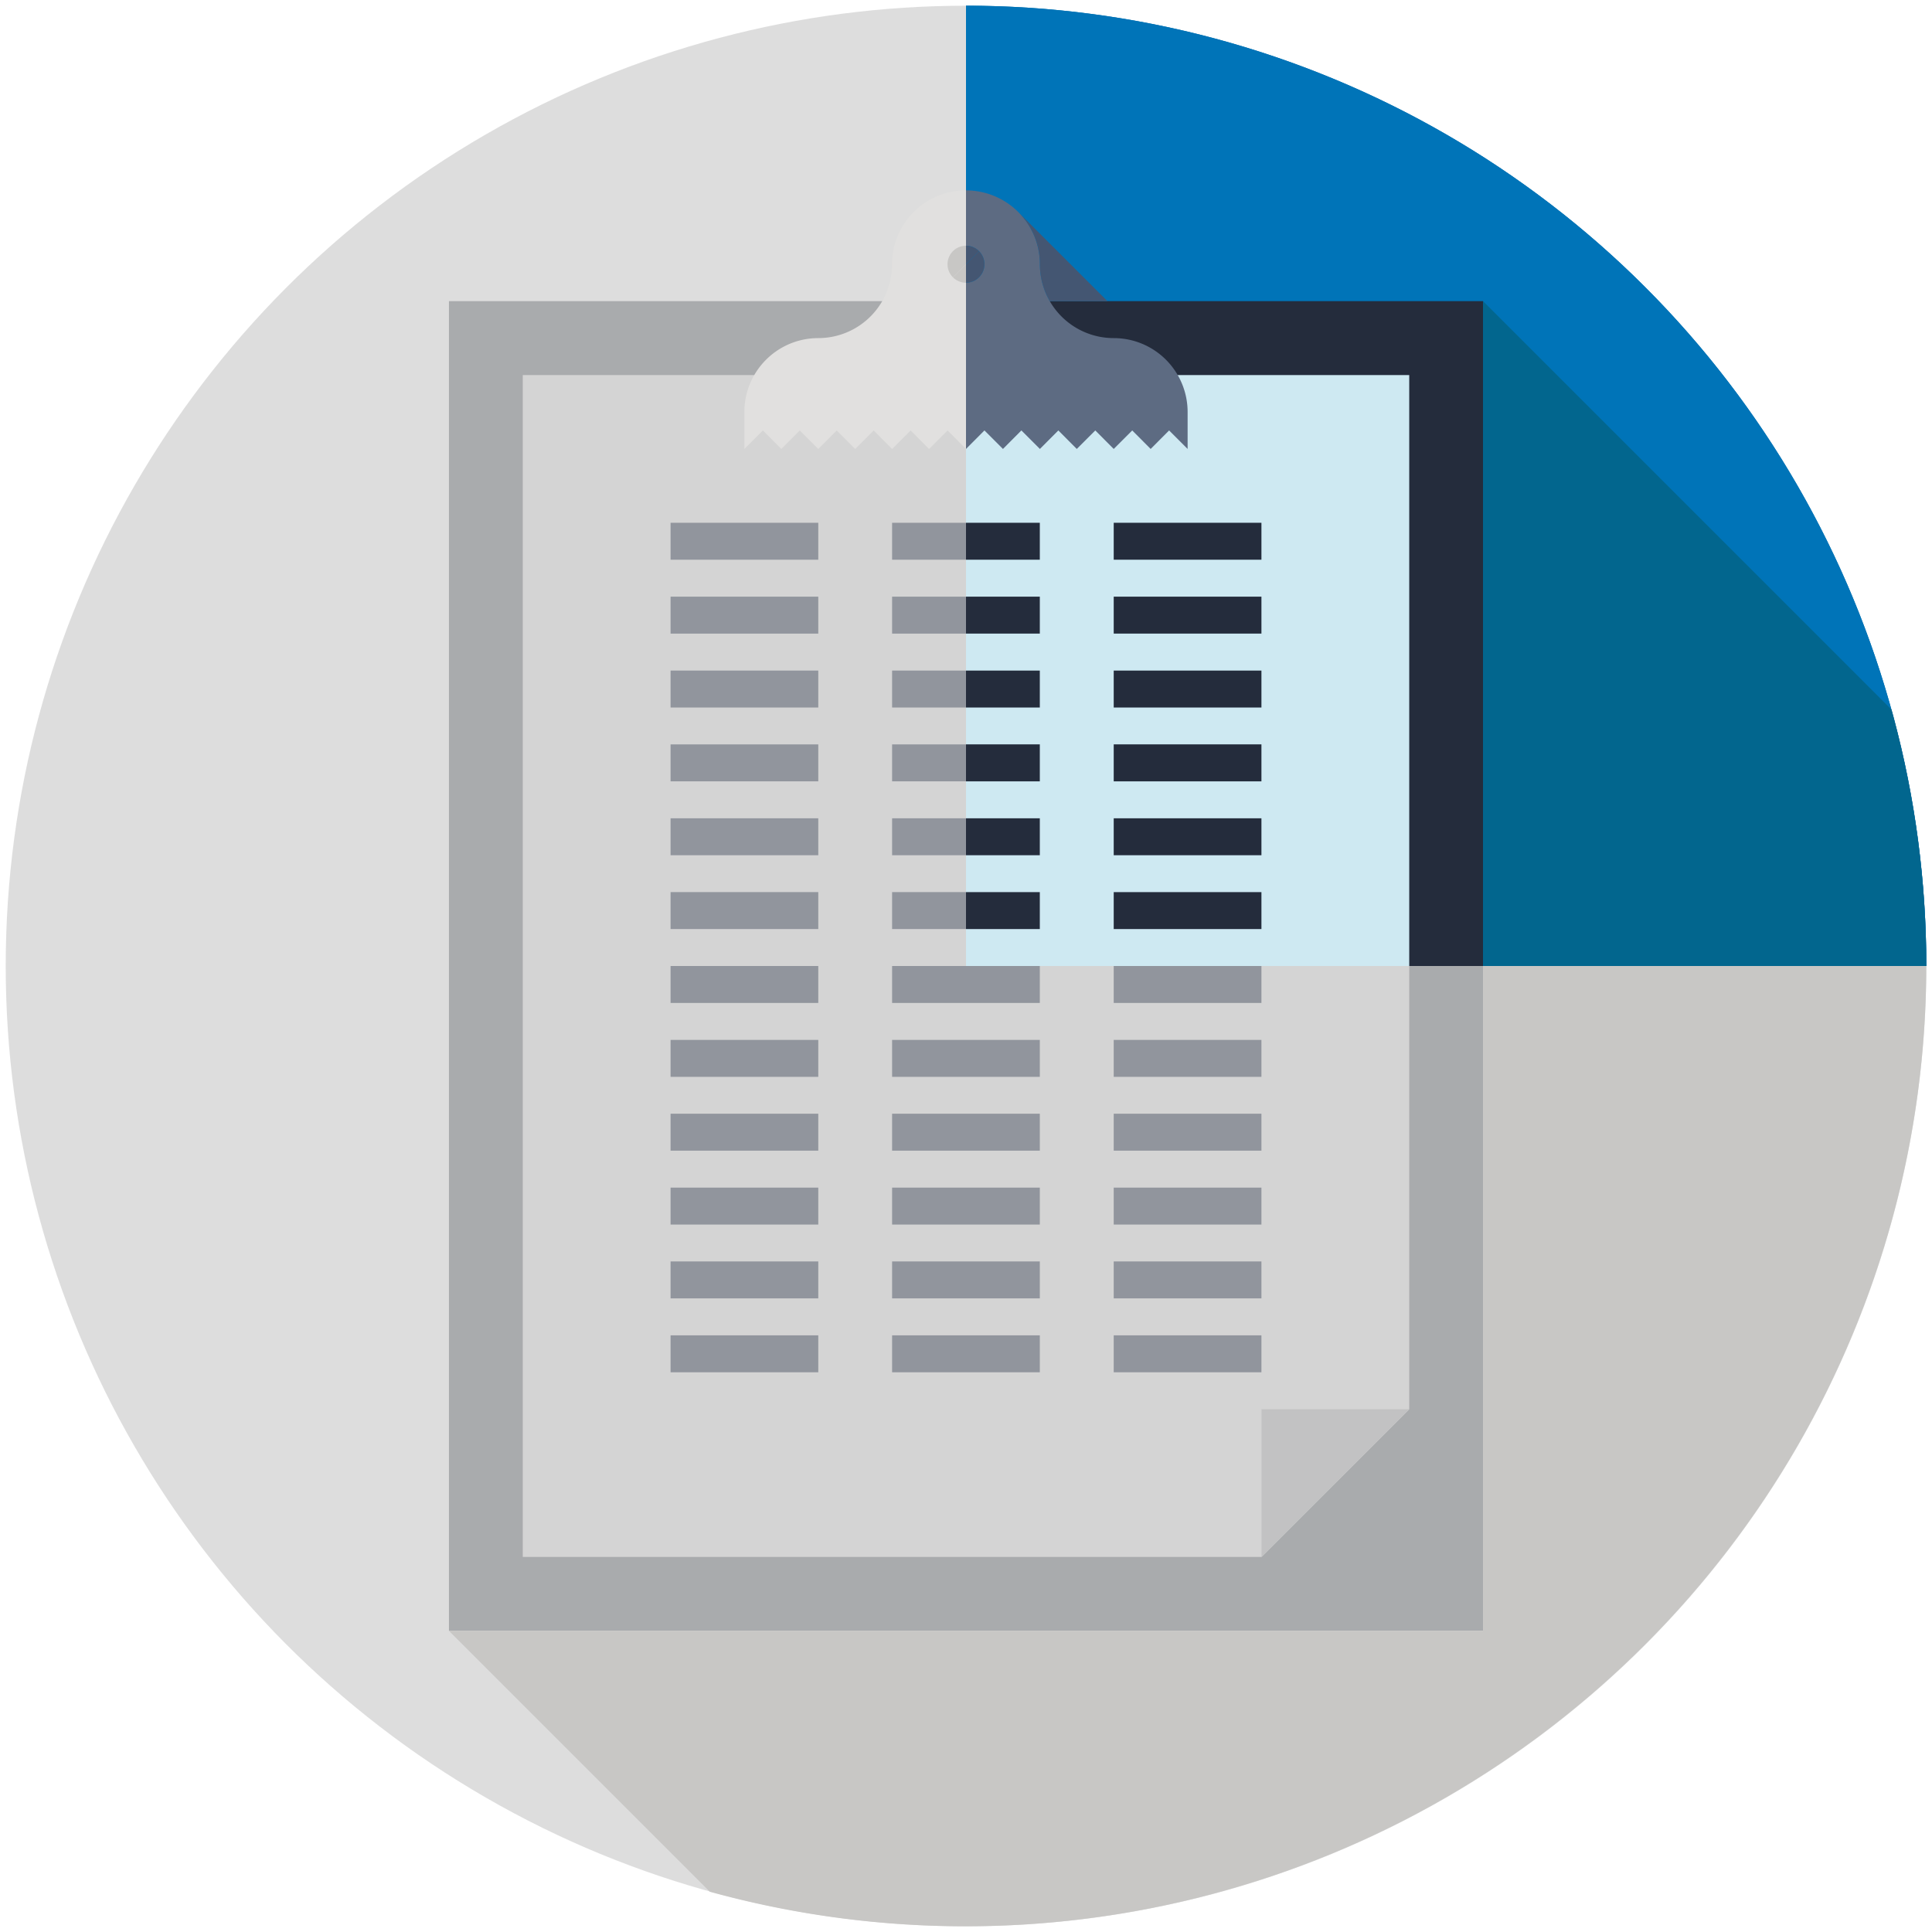 <svg id="_ÎÓÈ_1" data-name="—ÎÓÈ_1" xmlns="http://www.w3.org/2000/svg" xmlns:xlink="http://www.w3.org/1999/xlink" viewBox="0 0 240 240"><defs><style>.cls-1{fill:#0074b8;}.cls-2{opacity:0.5;}.cls-3{fill:#bcbcbc;}.cls-4{fill:#54575b;}.cls-5{fill:#aaa;}.cls-6{fill:#868687;}.cls-7{fill:#242c3c;}.cls-8{fill:#c4c2bf;}.cls-9{fill:#918f8b;}.cls-10{clip-path:url(#clip-path);}.cls-11{fill:#cee9f2;}.cls-12{fill:#445672;}.cls-13{fill:#5d6b82;}.cls-14{fill:#02668e;}</style><clipPath id="clip-path"><path class="cls-1" d="M239.29,120A119.29,119.29,0,0,0,120,.71V120Z"/></clipPath></defs><g class="cls-2"><circle class="cls-3" cx="120" cy="120" r="119.29"/><rect class="cls-4" x="55.77" y="37.41" width="128.47" height="165.17"/><polygon class="cls-5" points="175.06 46.59 64.94 46.59 64.94 193.41 156.71 193.41 175.06 175.06 175.06 46.59"/><polygon class="cls-6" points="156.71 193.41 175.06 175.06 156.71 175.06 156.71 193.41"/><rect class="cls-7" x="83.3" y="64.94" width="18.35" height="4.59"/><rect class="cls-7" x="110.82" y="64.94" width="18.35" height="4.59"/><rect class="cls-7" x="138.35" y="64.94" width="18.35" height="4.59"/><rect class="cls-7" x="83.3" y="74.12" width="18.35" height="4.59"/><rect class="cls-7" x="110.82" y="74.12" width="18.35" height="4.59"/><rect class="cls-7" x="138.35" y="74.12" width="18.35" height="4.59"/><rect class="cls-7" x="83.3" y="83.3" width="18.35" height="4.59"/><rect class="cls-7" x="110.82" y="83.3" width="18.35" height="4.59"/><rect class="cls-7" x="138.35" y="83.3" width="18.35" height="4.59"/><rect class="cls-7" x="83.3" y="92.47" width="18.35" height="4.59"/><rect class="cls-7" x="110.82" y="92.47" width="18.35" height="4.59"/><rect class="cls-7" x="138.35" y="92.47" width="18.35" height="4.59"/><rect class="cls-7" x="83.3" y="101.65" width="18.35" height="4.59"/><rect class="cls-7" x="110.82" y="101.65" width="18.35" height="4.59"/><rect class="cls-7" x="138.35" y="101.65" width="18.35" height="4.59"/><rect class="cls-7" x="83.3" y="110.82" width="18.35" height="4.59"/><rect class="cls-7" x="110.82" y="110.82" width="18.35" height="4.59"/><rect class="cls-7" x="138.35" y="110.82" width="18.35" height="4.59"/><rect class="cls-7" x="83.3" y="120" width="18.35" height="4.59"/><rect class="cls-7" x="110.82" y="120" width="18.35" height="4.59"/><rect class="cls-7" x="138.35" y="120" width="18.35" height="4.59"/><rect class="cls-7" x="83.3" y="129.18" width="18.35" height="4.59"/><rect class="cls-7" x="110.82" y="129.18" width="18.35" height="4.59"/><rect class="cls-7" x="138.35" y="129.18" width="18.35" height="4.59"/><rect class="cls-7" x="83.3" y="138.35" width="18.35" height="4.59"/><rect class="cls-7" x="110.82" y="138.35" width="18.35" height="4.59"/><rect class="cls-7" x="138.35" y="138.35" width="18.35" height="4.59"/><rect class="cls-7" x="83.3" y="147.53" width="18.35" height="4.59"/><rect class="cls-7" x="110.82" y="147.53" width="18.35" height="4.59"/><rect class="cls-7" x="138.35" y="147.53" width="18.35" height="4.59"/><rect class="cls-7" x="83.3" y="156.7" width="18.35" height="4.59"/><rect class="cls-7" x="110.82" y="156.7" width="18.35" height="4.59"/><rect class="cls-7" x="138.35" y="156.7" width="18.35" height="4.59"/><rect class="cls-7" x="83.3" y="165.88" width="18.35" height="4.59"/><rect class="cls-7" x="110.82" y="165.88" width="18.35" height="4.59"/><rect class="cls-7" x="138.35" y="165.88" width="18.35" height="4.59"/><path class="cls-8" d="M138.35,42a9.17,9.17,0,0,1-9.17-9.17,9.18,9.18,0,0,0-18.36,0A9.17,9.17,0,0,1,101.65,42a9.18,9.18,0,0,0-9.18,9.18v4.59l2.3-2.3,2.29,2.3,2.29-2.3,2.3,2.3,2.29-2.3,2.3,2.3,2.29-2.3,2.29,2.3,2.3-2.3,2.29,2.3,2.3-2.3,2.29,2.3,2.29-2.3,2.3,2.3,2.29-2.3,2.3,2.3,2.29-2.3,2.29,2.3,2.3-2.3,2.29,2.3,2.3-2.3,2.29,2.3,2.29-2.3,2.3,2.3V51.18A9.18,9.18,0,0,0,138.35,42ZM120,35.12a2.3,2.3,0,1,1,2.29-2.29A2.29,2.29,0,0,1,120,35.12Z"/><path class="cls-9" d="M120,35.12a2.3,2.3,0,0,0,1.62-3.92l-3.24,3.25A2.3,2.3,0,0,0,120,35.12Z"/><path class="cls-9" d="M117.71,32.83a2.27,2.27,0,0,0,.67,1.62l3.24-3.25a2.29,2.29,0,0,0-3.91,1.63Z"/><path class="cls-9" d="M129.18,32.83a9.12,9.12,0,0,0,1.23,4.58h7.16L126.49,26.34h0A9.14,9.14,0,0,1,129.18,32.83Z"/><path class="cls-9" d="M235,88.18,184.23,37.41V202.59H55.77L88.18,235A119.39,119.39,0,0,0,235,88.18Z"/></g><path class="cls-1" d="M239.29,120A119.29,119.29,0,0,0,120,.71V120Z"/><g class="cls-10"><circle class="cls-1" cx="120" cy="120" r="119.29"/><rect class="cls-7" x="55.77" y="37.41" width="128.47" height="165.17"/><polygon class="cls-11" points="175.06 46.59 64.94 46.59 64.94 193.41 156.71 193.41 175.06 175.06 175.06 46.59"/><polygon class="cls-12" points="156.71 193.41 175.06 175.06 156.71 175.06 156.71 193.41"/><rect class="cls-7" x="83.3" y="64.94" width="18.35" height="4.59"/><rect class="cls-7" x="110.82" y="64.94" width="18.35" height="4.59"/><rect class="cls-7" x="138.35" y="64.94" width="18.35" height="4.59"/><rect class="cls-7" x="83.3" y="74.12" width="18.35" height="4.59"/><rect class="cls-7" x="110.82" y="74.12" width="18.35" height="4.59"/><rect class="cls-7" x="138.35" y="74.12" width="18.35" height="4.59"/><rect class="cls-7" x="83.3" y="83.3" width="18.35" height="4.59"/><rect class="cls-7" x="110.82" y="83.3" width="18.35" height="4.59"/><rect class="cls-7" x="138.35" y="83.3" width="18.35" height="4.59"/><rect class="cls-7" x="83.3" y="92.47" width="18.35" height="4.59"/><rect class="cls-7" x="110.82" y="92.47" width="18.35" height="4.59"/><rect class="cls-7" x="138.35" y="92.47" width="18.35" height="4.59"/><rect class="cls-7" x="83.3" y="101.65" width="18.35" height="4.59"/><rect class="cls-7" x="110.82" y="101.65" width="18.35" height="4.59"/><rect class="cls-7" x="138.35" y="101.65" width="18.35" height="4.59"/><rect class="cls-7" x="83.3" y="110.82" width="18.35" height="4.59"/><rect class="cls-7" x="110.82" y="110.82" width="18.35" height="4.59"/><rect class="cls-7" x="138.35" y="110.82" width="18.35" height="4.59"/><rect class="cls-7" x="83.3" y="120" width="18.35" height="4.59"/><rect class="cls-7" x="110.82" y="120" width="18.35" height="4.59"/><rect class="cls-7" x="138.35" y="120" width="18.35" height="4.59"/><rect class="cls-7" x="83.3" y="129.18" width="18.35" height="4.59"/><rect class="cls-7" x="110.82" y="129.18" width="18.35" height="4.59"/><rect class="cls-7" x="138.35" y="129.18" width="18.35" height="4.59"/><rect class="cls-7" x="83.3" y="138.35" width="18.35" height="4.59"/><rect class="cls-7" x="110.82" y="138.35" width="18.35" height="4.59"/><rect class="cls-7" x="138.35" y="138.35" width="18.35" height="4.59"/><rect class="cls-7" x="83.3" y="147.53" width="18.35" height="4.59"/><rect class="cls-7" x="110.82" y="147.53" width="18.35" height="4.59"/><rect class="cls-7" x="138.35" y="147.53" width="18.35" height="4.59"/><rect class="cls-7" x="83.3" y="156.7" width="18.35" height="4.59"/><rect class="cls-7" x="110.82" y="156.7" width="18.35" height="4.59"/><rect class="cls-7" x="138.35" y="156.7" width="18.35" height="4.59"/><rect class="cls-7" x="83.3" y="165.88" width="18.35" height="4.59"/><rect class="cls-7" x="110.82" y="165.88" width="18.35" height="4.59"/><rect class="cls-7" x="138.35" y="165.88" width="18.35" height="4.59"/><path class="cls-13" d="M138.35,42a9.17,9.17,0,0,1-9.17-9.17,9.18,9.18,0,0,0-18.36,0A9.17,9.17,0,0,1,101.65,42a9.18,9.18,0,0,0-9.18,9.18v4.59l2.3-2.3,2.29,2.3,2.29-2.3,2.3,2.3,2.29-2.3,2.3,2.3,2.29-2.3,2.29,2.3,2.3-2.3,2.29,2.3,2.3-2.3,2.29,2.3,2.29-2.3,2.3,2.3,2.29-2.3,2.3,2.3,2.29-2.3,2.29,2.3,2.3-2.3,2.29,2.3,2.3-2.3,2.29,2.3,2.29-2.3,2.3,2.3V51.18A9.18,9.18,0,0,0,138.35,42ZM120,35.12a2.3,2.3,0,1,1,2.29-2.29A2.29,2.29,0,0,1,120,35.12Z"/><path class="cls-12" d="M120,35.12a2.3,2.3,0,0,0,1.62-3.92l-3.24,3.25A2.3,2.3,0,0,0,120,35.12Z"/><path class="cls-12" d="M117.71,32.83a2.27,2.27,0,0,0,.67,1.62l3.24-3.25a2.29,2.29,0,0,0-3.91,1.63Z"/><path class="cls-12" d="M129.18,32.83a9.12,9.12,0,0,0,1.23,4.58h7.16L126.49,26.34h0A9.14,9.14,0,0,1,129.18,32.83Z"/><path class="cls-14" d="M235,88.18,184.23,37.41V202.59H55.77L88.18,235A119.39,119.39,0,0,0,235,88.18Z"/></g></svg>